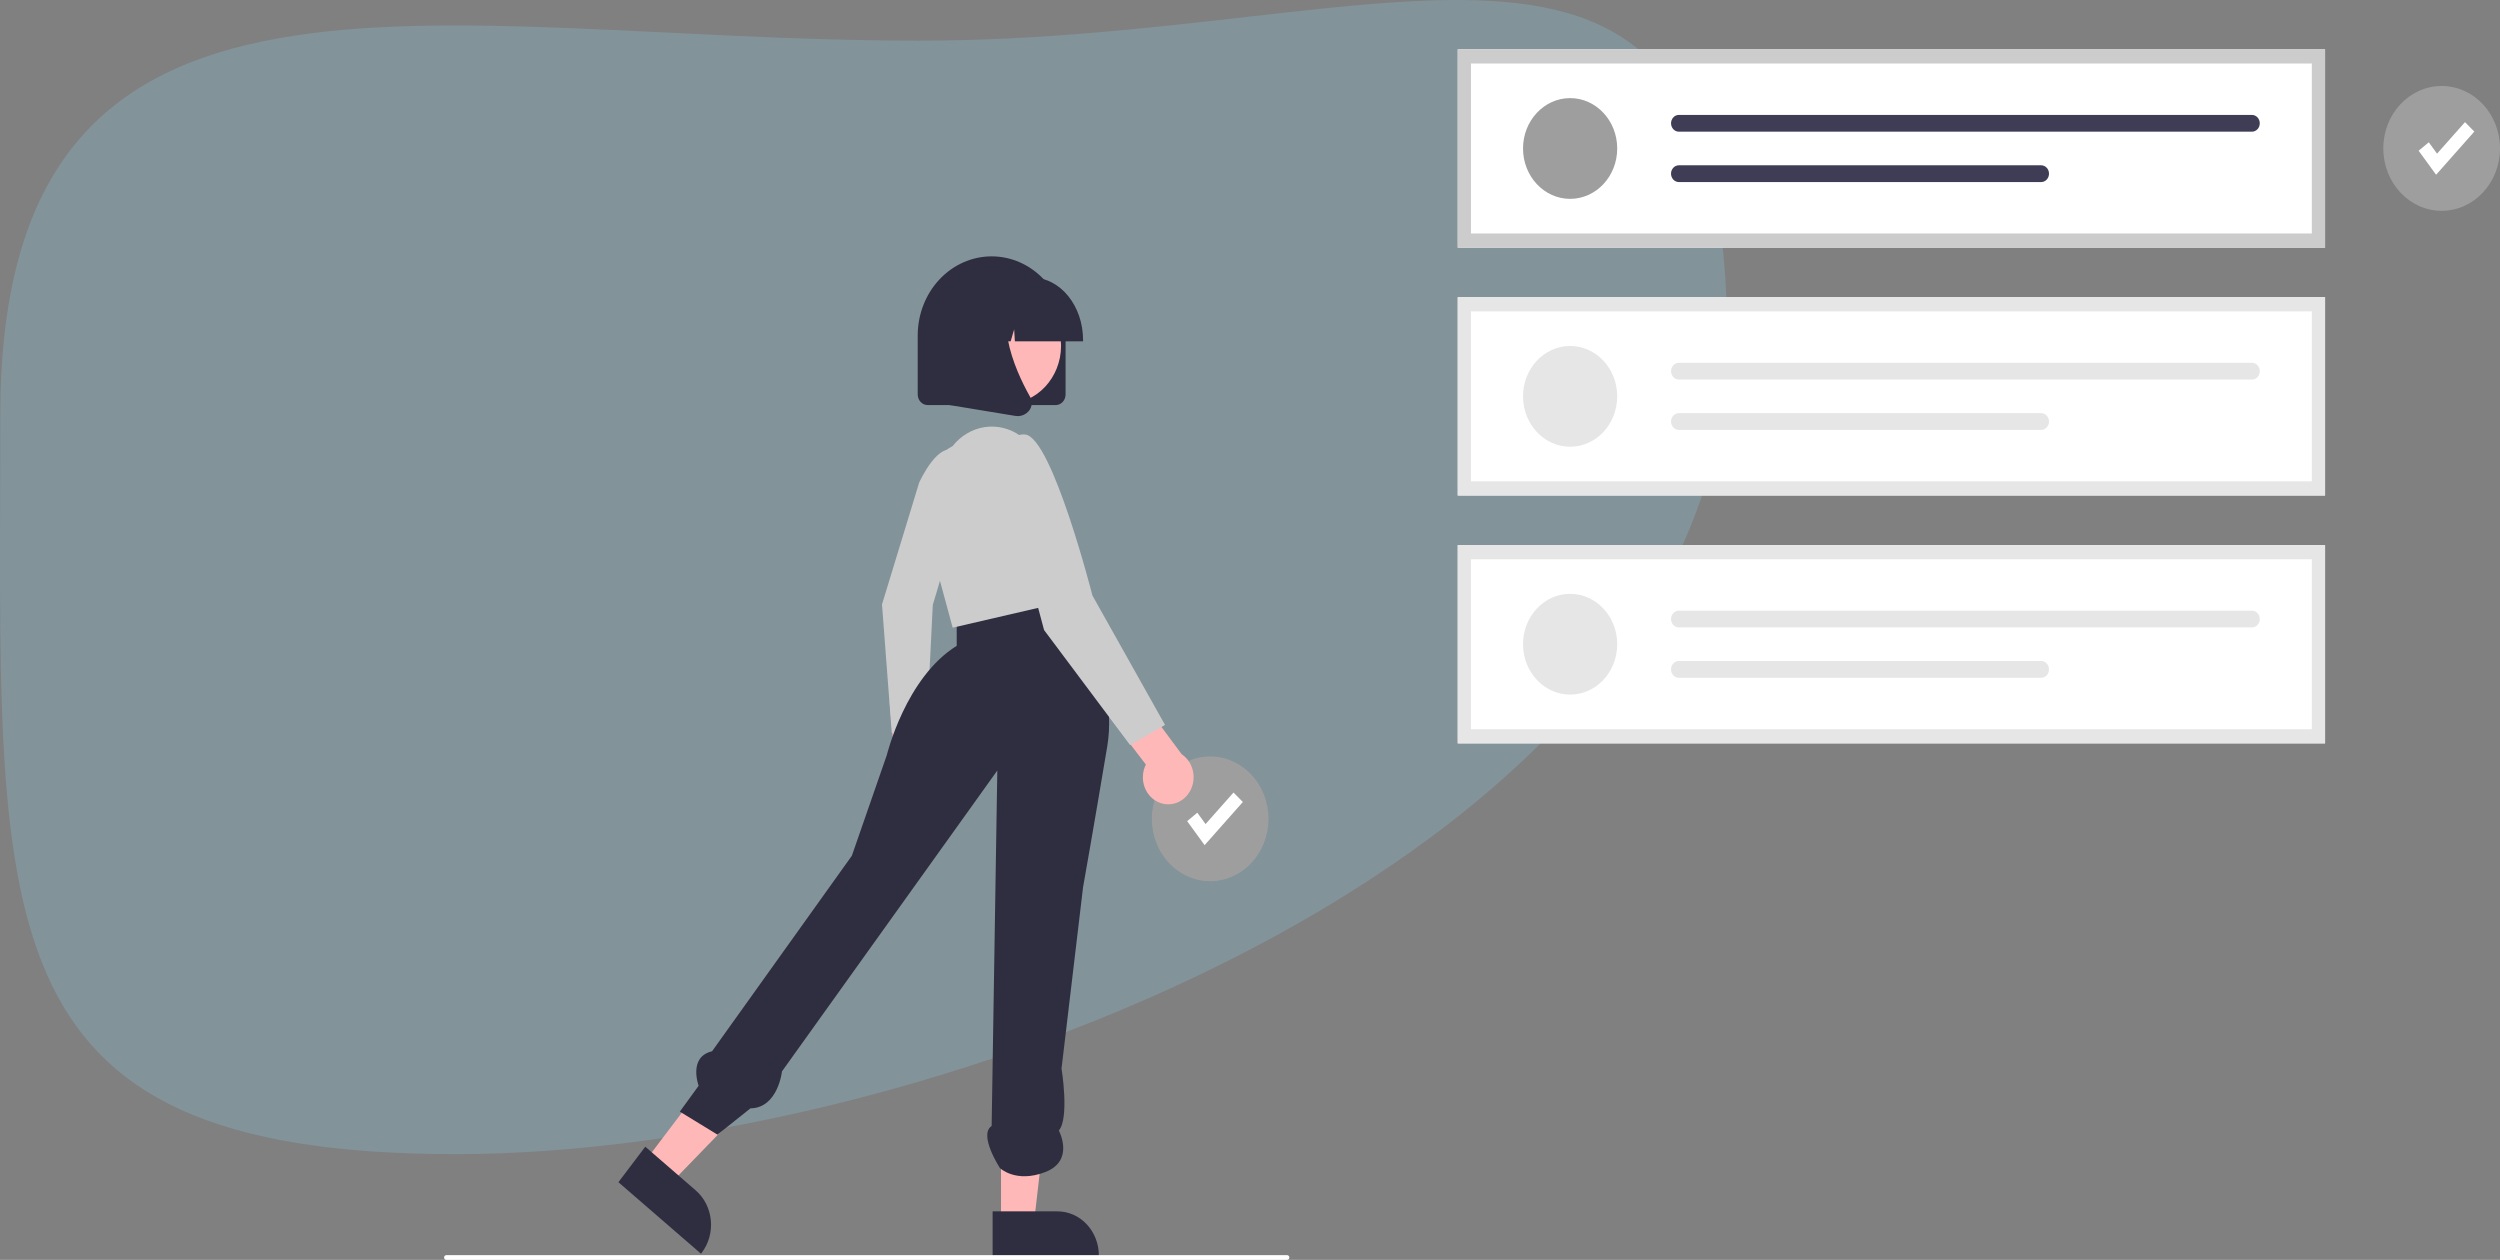 <svg width="760" height="383" viewBox="0 0 760 383" fill="none" xmlns="http://www.w3.org/2000/svg">
<rect x="0" y="0" width="760" height="383" fill="#808080" stroke="none"/>
<path d="M525.094 103.901C525.094 257.389 285.699 350.859 138.594 350.859C-8.511 350.859 0.094 279.606 0.094 126.117C0.094 -27.371 131.989 12.357 279.094 12.357C426.199 12.357 525.094 -49.587 525.094 103.901Z" fill="#829399"/>
<path d="M367.893 267.892C377.688 267.892 385.629 259.398 385.629 248.921C385.629 238.443 377.688 229.949 367.893 229.949C358.097 229.949 350.156 238.443 350.156 248.921C350.156 259.398 358.097 267.892 367.893 267.892Z" fill="#9E9E9E"/>
<path d="M366.202 256.929L360.894 249.628L363.981 247.06L366.495 250.517L374.986 240.928L377.826 243.806L366.202 256.929Z" fill="white"/>
<path d="M706.821 75.281H443.151V15H706.821V75.281Z" fill="white"/>
<path d="M477.317 60.453C485.224 60.453 491.633 53.597 491.633 45.14C491.633 36.683 485.224 29.827 477.317 29.827C469.41 29.827 463 36.683 463 45.14C463 53.597 469.41 60.453 477.317 60.453Z" fill="#9E9E9E"/>
<path d="M510.381 34.932C509.748 34.932 509.141 35.2 508.693 35.679C508.246 36.158 507.995 36.807 507.995 37.484C507.995 38.161 508.246 38.81 508.693 39.288C509.141 39.767 509.748 40.036 510.381 40.036H684.59C685.222 40.034 685.827 39.765 686.274 39.286C686.72 38.808 686.971 38.16 686.971 37.484C686.971 36.808 686.72 36.16 686.274 35.681C685.827 35.203 685.222 34.933 684.59 34.932H510.381Z" fill="#3F3D56"/>
<path d="M510.381 50.245C509.748 50.243 509.141 50.511 508.692 50.988C508.244 51.466 507.991 52.114 507.99 52.791C507.988 53.468 508.239 54.118 508.685 54.598C509.132 55.077 509.738 55.347 510.371 55.349H620.508C620.821 55.349 621.132 55.284 621.422 55.156C621.712 55.028 621.976 54.84 622.198 54.603C622.42 54.366 622.596 54.084 622.716 53.775C622.836 53.465 622.898 53.132 622.898 52.797C622.898 52.461 622.836 52.129 622.716 51.819C622.596 51.509 622.42 51.228 622.198 50.991C621.976 50.754 621.712 50.566 621.422 50.438C621.132 50.31 620.821 50.244 620.508 50.245H510.381Z" fill="#3F3D56"/>
<path d="M706.821 75.281H443.151V15H706.821V75.281ZM447.176 70.975H702.795V19.306H447.176V70.975Z" fill="#CCCCCC"/>
<path d="M706.821 150.632H443.151V90.351H706.821V150.632Z" fill="white"/>
<path d="M477.317 135.804C485.224 135.804 491.633 128.948 491.633 120.491C491.633 112.034 485.224 105.178 477.317 105.178C469.41 105.178 463 112.034 463 120.491C463 128.948 469.41 135.804 477.317 135.804Z" fill="#E6E6E6"/>
<path d="M510.381 110.282C509.748 110.282 509.141 110.551 508.693 111.03C508.246 111.509 507.995 112.158 507.995 112.835C507.995 113.512 508.246 114.161 508.693 114.639C509.141 115.118 509.748 115.387 510.381 115.387H684.59C685.222 115.385 685.827 115.116 686.274 114.637C686.72 114.159 686.971 113.51 686.971 112.835C686.971 112.159 686.72 111.511 686.274 111.032C685.827 110.554 685.222 110.284 684.59 110.282H510.381Z" fill="#E6E6E6"/>
<path d="M510.381 125.596C509.748 125.594 509.141 125.862 508.692 126.339C508.244 126.817 507.991 127.465 507.99 128.142C507.988 128.819 508.239 129.469 508.685 129.949C509.132 130.428 509.738 130.698 510.371 130.7H620.508C620.821 130.7 621.132 130.635 621.422 130.507C621.712 130.379 621.976 130.191 622.198 129.954C622.42 129.717 622.596 129.435 622.716 129.125C622.836 128.815 622.898 128.483 622.898 128.148C622.898 127.812 622.836 127.48 622.716 127.17C622.596 126.86 622.42 126.579 622.198 126.342C621.976 126.104 621.712 125.917 621.422 125.789C621.132 125.661 620.821 125.595 620.508 125.596H510.381Z" fill="#E6E6E6"/>
<path d="M706.821 150.632H443.151V90.351H706.821V150.632ZM447.176 146.326H702.795V94.657H447.176V146.326Z" fill="#E6E6E6"/>
<path d="M706.821 225.982H443.151V165.702H706.821V225.982Z" fill="white"/>
<path d="M477.317 211.155C485.224 211.155 491.633 204.299 491.633 195.842C491.633 187.385 485.224 180.529 477.317 180.529C469.41 180.529 463 187.385 463 195.842C463 204.299 469.41 211.155 477.317 211.155Z" fill="#E6E6E6"/>
<path d="M510.381 185.633C509.748 185.633 509.141 185.902 508.693 186.381C508.246 186.859 507.995 187.509 507.995 188.185C507.995 188.862 508.246 189.512 508.693 189.99C509.141 190.469 509.748 190.738 510.381 190.738H684.59C685.222 190.736 685.827 190.466 686.274 189.988C686.72 189.51 686.971 188.861 686.971 188.185C686.971 187.51 686.72 186.861 686.274 186.383C685.827 185.904 685.222 185.635 684.59 185.633H510.381Z" fill="#E6E6E6"/>
<path d="M510.381 200.946C509.748 200.945 509.141 201.213 508.692 201.69C508.244 202.168 507.991 202.816 507.99 203.493C507.988 204.17 508.239 204.82 508.685 205.299C509.132 205.779 509.738 206.049 510.371 206.051H620.508C620.821 206.051 621.132 205.986 621.422 205.858C621.712 205.73 621.976 205.542 622.198 205.305C622.42 205.068 622.596 204.786 622.716 204.476C622.836 204.166 622.898 203.834 622.898 203.499C622.898 203.163 622.836 202.831 622.716 202.521C622.596 202.211 622.42 201.929 622.198 201.692C621.976 201.455 621.712 201.267 621.422 201.139C621.132 201.011 620.821 200.946 620.508 200.946H510.381Z" fill="#E6E6E6"/>
<path d="M706.821 225.982H443.151V165.702H706.821V225.982ZM447.176 221.677H702.795V170.007H447.176V221.677Z" fill="#E6E6E6"/>
<path d="M269.692 240.284C269.091 239.458 268.666 238.501 268.448 237.48C268.23 236.459 268.224 235.4 268.431 234.377C268.637 233.353 269.051 232.391 269.642 231.557C270.234 230.723 270.99 230.038 271.856 229.55L270.458 213.253L279.509 209.929L281.181 232.973C281.851 234.583 281.945 236.4 281.446 238.08C280.947 239.76 279.889 241.186 278.473 242.087C277.056 242.988 275.38 243.303 273.762 242.97C272.144 242.638 270.695 241.682 269.692 240.284V240.284Z" fill="#FFB8B8"/>
<path d="M279.409 146.751C279.409 146.751 285.62 132.808 291.14 137.712C296.659 142.617 283.573 183.845 283.573 183.845L281.582 223.867L271.092 222.746L268.126 183.753L279.409 146.751Z" fill="#CCCCCC"/>
<path d="M196.091 353.036L203.877 359.778L231.896 330.861L220.403 320.91L196.091 353.036Z" fill="#FFB8B8"/>
<path d="M196.162 348.597L211.498 361.875L211.498 361.875C214.09 364.12 215.742 367.373 216.091 370.921C216.44 374.468 215.458 378.018 213.36 380.79L213.102 381.13L187.994 359.39L196.162 348.597Z" fill="#2F2E41"/>
<path d="M304.31 371.752H314.328L319.094 330.419L304.308 330.419L304.31 371.752Z" fill="#FFB8B8"/>
<path d="M301.754 368.254L321.484 368.253H321.485C324.82 368.253 328.018 369.67 330.375 372.192C332.733 374.714 334.058 378.135 334.058 381.701V382.138L301.755 382.14L301.754 368.254Z" fill="#2F2E41"/>
<path d="M321.889 177.98C321.889 177.98 340.684 202.454 336.599 226.928C332.513 251.402 329.244 269.757 329.244 269.757L322.707 324.823C322.707 324.823 325.158 339.82 321.889 343.684C321.889 343.684 326.793 352.793 317.804 356.29C308.815 359.786 303.965 355.082 303.965 355.082C303.965 355.082 297.374 344.927 301.46 342.305L303.181 234.239L237.721 325.697C237.721 325.697 236.518 336.822 228.13 336.941L218.109 344.927L206.668 337.934L212.389 330.068C212.389 330.068 209.12 321.327 216.475 319.579L258.967 260.142L269.591 229.55C269.591 229.55 275.311 205.95 290.837 196.336V186.105L321.889 177.98Z" fill="#2F2E41"/>
<path d="M289.611 135.588C292.085 132.46 295.549 130.415 299.342 129.843C303.134 129.27 306.992 130.209 310.179 132.482L310.858 132.966C318.111 141.752 322.986 152.488 324.958 164.018L328.018 181.914L289.611 190.813L280.607 157.598C279.465 153.382 279.74 148.871 281.385 144.85C283.03 140.828 285.941 137.551 289.611 135.588V135.588Z" fill="#CCCCCC"/>
<path d="M352.711 244.089C351.647 243.717 350.671 243.099 349.854 242.28C349.036 241.461 348.396 240.46 347.98 239.348C347.563 238.235 347.379 237.039 347.442 235.843C347.504 234.646 347.811 233.479 348.34 232.423L337.261 217.92L343.859 208.568L359.236 229.285C360.835 230.355 362.012 232.014 362.544 233.95C363.076 235.885 362.925 237.962 362.121 239.787C361.317 241.612 359.915 243.057 358.18 243.85C356.446 244.643 354.5 244.728 352.711 244.089H352.711Z" fill="#FFB8B8"/>
<path d="M305.955 148.699C305.955 148.699 303.503 131.218 311.675 132.092C319.847 132.966 332.104 181.04 332.104 181.04L354.168 220.373L343.544 226.491L317.395 191.528L305.955 148.699Z" fill="#CCCCCC"/>
<path d="M320.919 123.142H282.006C281.205 123.141 280.438 122.801 279.872 122.195C279.306 121.59 278.987 120.769 278.987 119.913V101.972C278.987 95.596 281.355 89.481 285.57 84.973C289.785 80.465 295.501 77.932 301.462 77.932C307.423 77.932 313.14 80.465 317.355 84.973C321.57 89.481 323.938 95.596 323.938 101.972V119.913C323.937 120.769 323.619 121.59 323.053 122.195C322.487 122.801 321.719 123.141 320.919 123.142Z" fill="#2F2E41"/>
<path d="M306.081 122.725C315.182 122.725 322.559 114.833 322.559 105.099C322.559 95.365 315.182 87.473 306.081 87.473C296.98 87.473 289.603 95.365 289.603 105.099C289.603 114.833 296.98 122.725 306.081 122.725Z" fill="#FFB8B8"/>
<path d="M329.255 103.766H308.517L308.305 100.112L307.241 103.766H304.048L303.627 96.524L301.519 103.766H295.341V103.407C295.341 92.921 302.292 84.39 310.836 84.39H313.76C322.304 84.39 329.255 92.921 329.255 103.407V103.766Z" fill="#2F2E41"/>
<path d="M309.376 126.491C309.122 126.491 308.869 126.47 308.619 126.429L283.935 122.362V94.863C283.935 92.054 284.979 89.36 286.836 87.373C288.693 85.387 291.212 84.271 293.838 84.271H311.107L310.434 85.003C301.075 95.196 308.126 111.723 313.162 120.667C313.532 121.31 313.699 122.063 313.639 122.815C313.578 123.567 313.294 124.278 312.827 124.845C312.399 125.371 311.868 125.791 311.272 126.076C310.675 126.36 310.028 126.502 309.376 126.491Z" fill="#2F2E41"/>
<path d="M742.263 64.086C752.059 64.086 760 55.592 760 45.114C760 34.637 752.059 26.143 742.263 26.143C732.468 26.143 724.527 34.637 724.527 45.114C724.527 55.592 732.468 64.086 742.263 64.086Z" fill="#9E9E9E"/>
<path d="M740.573 53.123L735.265 45.822L738.352 43.254L740.865 46.711L749.356 37.122L752.196 40L740.573 53.123Z" fill="white"/>
<path d="M391.29 383H135.671C135.493 383 135.322 382.924 135.197 382.79C135.071 382.655 135 382.473 135 382.282C135 382.092 135.071 381.909 135.197 381.775C135.322 381.64 135.493 381.565 135.671 381.565H391.29C391.468 381.565 391.638 381.64 391.764 381.775C391.89 381.909 391.961 382.092 391.961 382.282C391.961 382.473 391.89 382.655 391.764 382.79C391.638 382.924 391.468 383 391.29 383Z" fill="white"/>
</svg>
